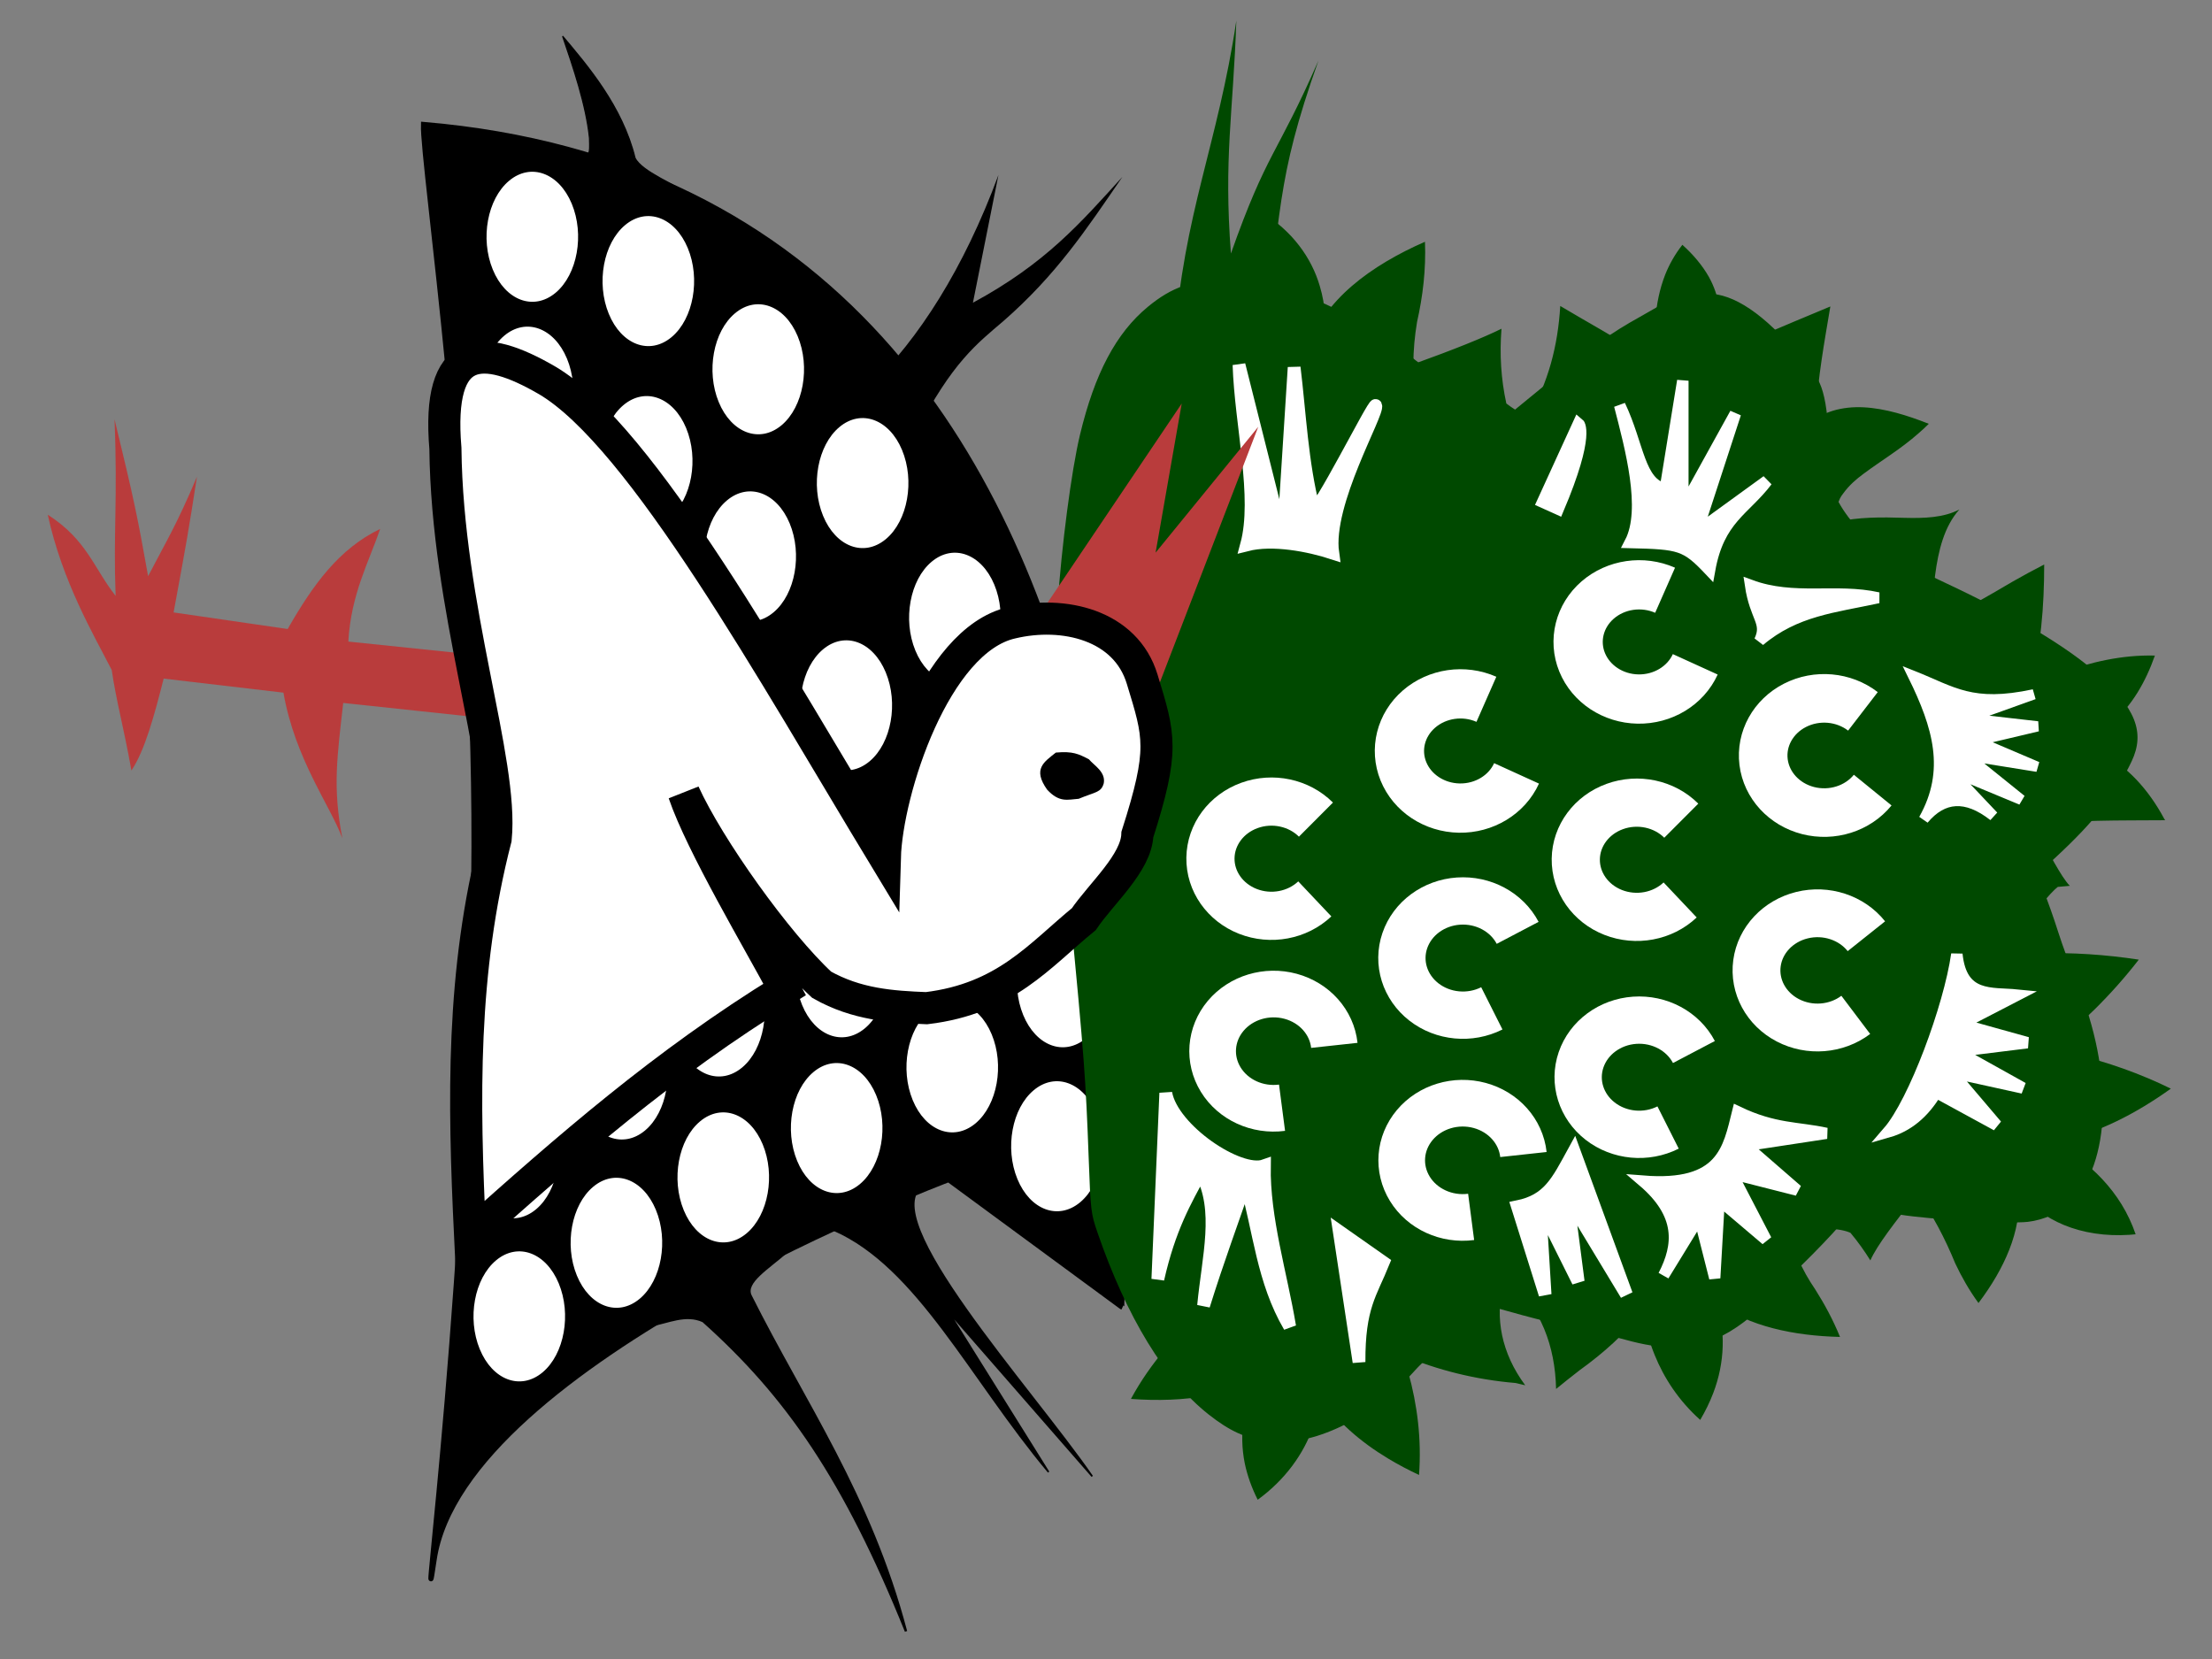 <?xml version="1.0" standalone="no"?>
<!DOCTYPE svg PUBLIC "-//W3C//DTD SVG 1.0//EN" "http://www.w3.org/TR/2001/REC-SVG-20010904/DTD/svg10.dtd">
<svg xmlns="http://www.w3.org/2000/svg" xmlns:xlink="http://www.w3.org/1999/xlink" id="body_5" width="400" height="300">

<rect width="100%" height="100%" fill="#808080" stroke="none"/>

<defs>
    <clipPath  id="1">

    <path id=""  clip-rule="evenodd" transform="matrix(1 0 0 1 0 0)"  d="M0 0L300 0L300 0L300 225L300 225L1.3777277E-14 225L1.3777277E-14 225L0 0z" />    </clipPath>
</defs>

<g transform="matrix(1.333 0 0 1.333 0 0)">
	<g clip-path="url(#1)" >
    <path id=""  transform="matrix(1 0 0 -1 0 225)"  d="M69.152 135.696L69.152 135.696L69.152 135.696L47.255 137.965L47.255 137.965L47.255 137.965C 47.607 144.409 50.109 148.928 51.572 153.247L51.572 153.247L51.572 153.247C 45.982 150.551 42.475 145.693 39.022 139.669L39.022 139.669L23.551 141.919C 25.299 151.412 25.579 152.939 26.716 160.323L26.716 160.323L26.716 160.323C 23.937 153.724 22.45 151.389 20.092 146.839L20.092 146.839L20.092 146.839C 18.669 154.823 18.19 157.203 15.535 168.127L15.535 168.127L15.535 168.127C 15.986 156.865 15.352 152.958 15.686 144.163L15.686 144.163L15.686 144.163C 12.697 147.962 11.802 151.759 6.478 155.178L6.478 155.178L6.478 155.178C 8.45 146.081 12.745 138.818 15.156 134.111L15.156 134.111L15.156 134.111C 15.791 129.765 16.708 126.719 17.829 120.474L17.829 120.474L17.829 120.474C 19.653 123.181 20.937 127.961 22.203 132.942L22.203 132.942L38.451 131.036C 40.026 122.037 44.768 115.778 46.448 111.275L46.448 111.275L46.448 111.275C 45.09 118.205 45.756 122.417 46.561 129.64L46.561 129.64L68.824 127.267z" stroke="none" fill="#B93C3C" fill-rule="evenodd" />
    <path id=""  transform="matrix(1 0 0 -1 0 225)"  d="M124.257 166.289C 129.146 175.857 132.591 178.424 136.131 181.453L136.131 181.453L136.131 181.453C 143.275 187.707 147.279 193.732 152.261 201.005L152.261 201.005L152.261 201.005C 146.563 194.758 141.913 189.307 131.985 183.933L131.985 183.933L135.446 201.258C 130.772 188.61 124.648 179.017 117.942 172.552z" stroke="none" fill="#000000" fill-rule="evenodd" />
    <path id=""  transform="matrix(1 0 0 -1 0 225)"  d="M101.806 49.245C 109.096 34.677 118.014 22.206 122.906 3.698L122.906 3.698L122.906 3.698C 114.561 24.375 106.726 35.644 95.391 45.779L95.391 45.779L95.391 45.779C 93.002 46.871 90.613 45.605 88.223 45.2L88.223 45.2L106.916 55.363C 104.229 52.962 100.958 51.106 101.806 49.244z" stroke="#000000" stroke-width="0.321" fill="#000000" fill-rule="evenodd" />
    <path id=""  transform="matrix(1 0 0 -1 0 225)"  d="M125.23 64.186C 118.54 59.952 139.811 36.81 148.168 24.724L148.168 24.724L128.609 47.139L128.609 47.139L142.247 25.304L142.247 25.304L142.247 25.304C 131.554 38.099 124.47 53.154 113.109 58.137z" stroke="#000000" stroke-width="0.225" fill="#000000" fill-rule="evenodd" />
    <path id=""  transform="matrix(1 0 0 -1 0 225)"  d="M262.024 140.174C 262.078 142.464 262.216 144.738 262.51 146.961L262.51 146.961L262.51 146.961C 262.944 150.284 263.736 153.574 265.806 155.884L265.806 155.884L265.806 155.884C 265.806 155.884 265.785 155.875 265.785 155.875L265.785 155.875L265.785 155.875C 265.785 155.875 265.785 155.875 265.785 155.875L265.785 155.875L265.785 155.875C 263.67 154.768 261.038 154.681 258.386 154.751L258.386 154.751L258.386 154.751C 258.386 154.751 258.386 154.751 258.386 154.751L258.386 154.751L258.386 154.751C 255.22 154.856 252.055 154.869 249.174 154.186L249.174 154.186L249.174 154.186C 249.702 153.448 250.218 152.472 250.825 151.32L250.825 151.32L250.825 151.32C 251.404 150.14 252.251 148.692 253.51 147.081L253.51 147.081L253.51 147.081C 255.253 145.03 257.071 143.494 258.747 142.347L258.747 142.347L258.747 142.347C 259.841 141.572 260.936 140.851 262.024 140.174zM275.397 131.975C 276.878 137.114 277.307 142.75 277.311 148.421L277.311 148.421L277.311 148.421C 275.867 147.682 274.455 146.912 273.068 146.123L273.068 146.123L273.068 146.123C 269.509 144.025 265.919 141.947 262.024 140.174L262.024 140.174L262.024 140.174C 263.857 139.032 265.668 138.014 267.414 137.068L267.414 137.068L267.414 137.068C 270.355 135.431 273.09 133.793 275.397 131.975zM281.098 124.11C 283.04 124.617 284.905 125.587 286.521 126.96L286.521 126.96L286.521 126.96C 289.171 129.217 291.056 132.446 292.327 136.066L292.327 136.066L292.327 136.066C 287.78 136.182 283.544 135.146 279.725 133.768L279.725 133.768L279.725 133.768C 278.238 133.23 276.799 132.628 275.397 131.975L275.397 131.975L275.397 131.975C 275.874 131.599 276.333 131.215 276.772 130.822L276.772 130.822L276.772 130.822C 278.842 128.81 280.564 127.025 280.869 125.415L280.869 125.415L280.869 125.415C 281.001 124.993 281.079 124.547 281.098 124.11zM275.852 113.028C 281.511 113.805 287.385 113.679 293.722 113.731L293.722 113.731L293.722 113.731C 293.681 113.793 293.64 113.854 293.598 113.916L293.598 113.916L293.598 113.916C 293.598 113.916 293.598 113.916 293.598 113.916L293.598 113.916L293.598 113.916C 291.507 117.839 288.492 121.209 284.832 122.937L284.832 122.937L284.832 122.937C 284.832 122.937 284.832 122.937 284.832 122.937L284.832 122.937L284.832 122.937C 283.63 123.5 282.371 123.891 281.098 124.11L281.098 124.11L281.098 124.11C 281.109 123.847 281.098 123.587 281.065 123.336L281.065 123.336L281.065 123.336C 281.009 122.536 280.612 121.571 280.063 120.517L280.063 120.517L280.063 120.517C 279.123 117.941 277.65 115.472 275.852 113.028zM272.82 96.441C 275.863 101.249 278.169 103.928 279.158 104.686L279.158 104.686L279.158 104.686C 279.697 104.745 280.239 104.792 280.783 104.829L280.783 104.829L280.783 104.829C 279.541 106.141 278.082 109.142 275.852 113.028L275.852 113.028L275.852 113.028C 274.035 110.558 271.887 108.113 269.624 105.609L269.624 105.609L269.624 105.609C 270.815 102.765 271.861 99.679 272.82 96.441zM278.001 82.721C 280.149 84.35 282.211 86.151 284.174 88.089L284.174 88.089L284.174 88.089C 286.283 90.172 288.282 92.414 290.143 94.817L290.143 94.817L290.143 94.817C 285.593 95.511 281.078 95.804 276.676 95.671L276.676 95.671L276.676 95.671C 275.36 95.812 274.072 96.07 272.82 96.441L272.82 96.441L272.82 96.441C 273.048 95.669 273.272 94.888 273.492 94.099L273.492 94.099L273.492 94.099C 274.933 91.545 276.113 88.831 277.045 86.023L277.045 86.023L277.045 86.023C 277.405 84.924 277.726 83.823 278.001 82.721zM278.706 70.057C 278.908 70.092 279.11 70.13 279.312 70.171L279.312 70.171L279.312 70.171C 284.596 71.268 289.752 73.921 294.491 77.316L294.491 77.316L294.491 77.316C 293.459 77.827 292.417 78.301 291.37 78.74L291.37 78.74L291.37 78.74C 286.978 80.594 282.491 81.882 278.001 82.721L278.001 82.721L278.001 82.721C 278.43 80.998 278.747 79.275 278.928 77.562L278.928 77.562L278.928 77.562C 279.184 74.955 279.208 72.48 278.754 70.265L278.754 70.265L278.754 70.265C 278.738 70.195 278.722 70.126 278.706 70.057zM273.798 63.415C 275.336 61.507 277.43 59.873 279.998 58.815L279.998 58.815L279.998 58.815C 282.592 57.746 285.663 57.275 288.882 57.488L288.882 57.488L288.882 57.488C 288.882 57.488 288.882 57.488 288.882 57.488L288.882 57.488L288.882 57.488C 289.16 57.507 289.438 57.53 289.717 57.558L289.717 57.558L289.717 57.558C 287.713 63.45 283.367 67.39 278.706 70.057L278.706 70.057L278.706 70.057C 278.277 68.223 277.727 66.623 276.847 65.602L276.847 65.602L276.847 65.602C 276.449 65.091 275.993 64.639 275.509 64.299L275.509 64.299L275.509 64.299C 275.038 63.951 274.448 63.655 273.798 63.415zM260.124 63.065C 262.198 60.175 263.848 57.013 265.244 53.611L265.244 53.611L265.244 53.611C 266.102 51.787 267.131 49.972 268.396 48.234L268.396 48.234L268.396 48.234C 271.896 52.862 274.231 58.011 273.845 62.953L273.845 62.953L273.845 62.953C 273.832 63.108 273.816 63.262 273.798 63.415L273.798 63.415L273.798 63.415C 273.759 63.4 273.72 63.386 273.68 63.372L273.68 63.372L273.68 63.372C 271.913 62.635 269.35 62.687 266.469 62.92L266.469 62.92L266.469 62.92C 264.375 62.853 262.26 62.911 260.124 63.065zM242.659 58.475C 246.809 58.502 249.653 58.397 251.032 57.757L251.032 57.757L251.032 57.757C 252.024 56.567 252.919 55.319 253.728 54.018L253.728 54.018L253.728 54.018C 254.639 56.069 256.953 59.058 260.124 63.065L260.124 63.065L260.124 63.065C 256.163 63.349 252.133 63.961 248.038 64.711L248.038 64.711L248.038 64.711C 246.229 62.535 244.461 60.443 242.659 58.475zM232.888 48.267C 232.888 48.267 232.9 48.257 232.9 48.257L232.9 48.257L232.9 48.257C 237.256 45.081 243.304 43.786 249.611 43.635L249.611 43.635L249.611 43.635C 248.679 45.932 247.521 48.079 246.244 50.092L246.244 50.092L246.244 50.092C 244.42 52.764 243.183 55.513 242.659 58.475L242.659 58.475L242.659 58.475C 241.341 57.036 240.006 55.663 238.624 54.374L238.624 54.374L238.624 54.374C 236.822 51.729 234.996 49.45 232.892 48.269L232.892 48.269L232.892 48.269C 232.892 48.269 232.888 48.267 232.888 48.267zM222.816 47.14C 223.144 45.139 223.672 43.143 224.472 41.177L224.472 41.177L224.472 41.177C 225.738 38.052 227.728 34.995 230.649 32.378L230.649 32.378L230.649 32.378C 231.348 33.566 231.939 34.777 232.408 36L232.408 36L232.408 36C 234.022 40.216 234.066 44.514 232.888 48.267L232.888 48.267L232.888 48.267C 231.859 47.633 230.729 47.157 229.603 46.912L229.603 46.912L229.603 46.912C 228.314 46.595 226.788 46.573 225.183 46.732L225.183 46.732L225.183 46.732C 224.413 46.807 223.623 46.947 222.816 47.14zM204.799 51.454C 209.045 47.415 210.956 42.46 211.096 36.575L211.096 36.575L211.096 36.575C 211.985 37.313 213.049 38.156 214.277 39.109L214.277 39.109L214.277 39.109C 217.583 41.486 220.565 44.164 222.816 47.14L222.816 47.14L222.816 47.14C 221.441 47.467 220.014 47.946 218.549 48.511L218.549 48.511L218.549 48.511C 213.94 49.143 209.373 50.19 204.799 51.454zM190.339 41.112C 194.978 39.153 200.125 37.844 205.618 37.383L205.618 37.383L205.618 37.383C 206.089 37.28 206.519 37.177 206.91 37.075L206.91 37.075L206.91 37.075C 203.682 41.422 202.766 46.246 203.939 50.747L203.939 50.747L203.939 50.747C 204.195 50.968 204.482 51.203 204.799 51.454L204.799 51.454L204.799 51.454C 204.404 51.563 204.009 51.674 203.614 51.787L203.614 51.787L203.614 51.787C 201.011 49.681 197.974 47.56 194.721 45.406L194.721 45.406L194.721 45.406C 193.424 43.859 191.949 42.421 190.339 41.112zM179.165 35.504C 181.268 32.233 184.549 29.392 188.362 27.106L188.362 27.106L188.362 27.106C 189.677 26.315 191.061 25.584 192.503 24.913L192.503 24.913L192.503 24.913C 192.862 29.788 192.261 34.464 191.044 38.834L191.044 38.834L191.044 38.834C 190.829 39.603 190.594 40.363 190.339 41.112L190.339 41.112L190.339 41.112C 190.088 40.909 189.834 40.708 189.577 40.51L189.577 40.51L189.577 40.51C 187.635 39.035 185.601 37.777 183.498 36.871L183.498 36.871L183.498 36.871C 182.008 36.247 180.548 35.756 179.165 35.504zM170.406 37.814C 168.788 34.462 168.028 30.59 168.866 26.464L168.866 26.464L168.866 26.464C 169.21 24.824 169.8 23.172 170.616 21.549L170.616 21.549L170.616 21.549C 174.359 24.264 176.845 27.775 178.128 31.394L178.128 31.394L178.128 31.394C 178.619 32.75 178.957 34.125 179.165 35.504L179.165 35.504L179.165 35.504C 178.692 35.417 178.228 35.359 177.775 35.333L177.775 35.333L177.775 35.333C 176.141 35.227 174.522 35.408 173.274 35.958L173.274 35.958L173.274 35.958C 172.301 36.299 171.337 36.963 170.406 37.814zM164.338 48.35C 164.121 48.161 163.906 47.97 163.692 47.778L163.692 47.778L163.692 47.778C 159.793 44.227 156.095 40.185 153.42 35.226L153.42 35.226L153.42 35.226C 157.041 34.958 160.587 35.066 163.928 35.689L163.928 35.689L163.928 35.689C 166.244 36.126 168.447 36.835 170.406 37.814L170.406 37.814L170.406 37.814C 169.909 38.27 169.421 38.779 168.946 39.32L168.946 39.32L168.946 39.32C 167.01 41.558 165.659 44.617 164.456 48.003L164.456 48.003L164.456 48.003C 164.416 48.118 164.377 48.234 164.338 48.35zM161.55 62.195C 156.676 59.377 151.9 56.205 147.409 52.44L147.409 52.44L147.409 52.44C 153.034 50.467 158.702 49.021 164.338 48.35L164.338 48.35L164.338 48.35C 162.88 52.667 162.078 57.339 161.55 62.195zM161.015 77.935C 155.977 74.936 150.921 71.939 145.843 68.965L145.843 68.965L145.843 68.965C 150.116 67.105 154.376 65.234 158.619 63.342L158.619 63.342L158.619 63.342C 159.595 62.947 160.572 62.564 161.55 62.195L161.55 62.195L161.55 62.195C 161.504 62.619 161.46 63.045 161.418 63.472L161.418 63.472L161.418 63.472C 161.357 68.306 161.215 73.127 161.015 77.935zM160.181 93.721C 158.081 92.457 155.981 91.192 153.879 89.933L153.879 89.933L153.879 89.933C 150.989 88.205 148.095 86.471 145.196 84.736L145.196 84.736L145.196 84.736C 150.483 82.466 155.758 80.205 161.015 77.935L161.015 77.935L161.015 77.935C 160.844 82.056 160.629 86.167 160.388 90.269L160.388 90.269L160.388 90.269C 160.32 91.422 160.251 92.573 160.181 93.721zM159.306 109.379C 154.265 106.509 149.258 103.532 144.265 100.528L144.265 100.528L144.265 100.528C 149.565 98.234 154.874 95.989 160.181 93.721L160.181 93.721L160.181 93.721C 159.86 98.991 159.528 104.209 159.306 109.379zM159.076 124.761C 153.869 122.205 148.709 119.47 143.596 116.594L143.596 116.594L143.596 116.594C 146.688 115.089 149.793 113.635 152.909 112.224L152.909 112.224L152.909 112.224C 155.037 111.26 157.17 110.313 159.306 109.379L159.306 109.379L159.306 109.379C 159.262 110.392 159.223 111.403 159.189 112.412L159.189 112.412L159.189 112.412C 159.049 116.542 159.002 120.66 159.076 124.761zM159.953 139.975C 155.874 138.34 151.813 136.594 147.774 134.723L147.774 134.723L147.774 134.723C 146.476 134.122 145.182 133.51 143.89 132.886L143.89 132.886L143.89 132.886C 148.895 130.003 153.962 127.305 159.076 124.761L159.076 124.761L159.076 124.761C 159.133 127.864 159.259 130.957 159.466 134.037L159.466 134.037L159.466 134.037C 159.596 136.016 159.76 137.995 159.953 139.975zM161.969 155.145C 156.447 153.323 150.939 151.345 145.454 149.181L145.454 149.181L145.454 149.181C 150.223 145.948 155.055 142.87 159.953 139.975L159.953 139.975L159.953 139.975C 160.445 145.031 161.133 150.089 161.969 155.145zM165.442 169.417C 159.736 168.688 153.944 167.214 148.208 165.352L148.208 165.352L148.208 165.352C 149.738 164.073 151.295 162.843 152.868 161.654L152.868 161.654L152.868 161.654C 155.876 159.428 158.91 157.256 161.969 155.145L161.969 155.145L161.969 155.145C 162.232 156.738 162.51 158.331 162.802 159.923L162.802 159.923L162.802 159.923C 163.526 163.229 164.357 166.421 165.442 169.417zM171.764 180.239C 171.204 180.494 170.623 180.726 170.027 180.935L170.027 180.935L170.027 180.935C 165.324 182.513 159.88 182.677 154.379 182.095L154.379 182.095L154.379 182.095C 155.727 179.937 157.252 177.943 158.858 176.071L158.858 176.071L158.858 176.071C 160.918 173.668 163.126 171.465 165.442 169.417L165.442 169.417L165.442 169.417C 165.872 170.603 166.342 171.758 166.862 172.877L166.862 172.877L166.862 172.877C 168.188 175.654 169.565 178.115 171.323 179.827L171.323 179.827L171.323 179.827C 171.47 179.968 171.617 180.105 171.764 180.239zM179.763 182.263C 179.66 183.581 179.429 184.902 179.035 186.21L179.035 186.21L179.035 186.21C 177.94 189.974 175.334 193.695 171.036 196.282L171.036 196.282L171.036 196.282C 170.762 195.693 170.52 195.101 170.311 194.508L170.311 194.508L170.311 194.508C 168.544 189.269 169.579 184.3 171.764 180.239L171.764 180.239L171.764 180.239C 172.851 181.223 173.935 181.989 174.949 182.255L174.949 182.255L174.949 182.255C 175.9 182.612 177.166 182.665 178.452 182.512L178.452 182.512L178.452 182.512C 178.876 182.465 179.313 182.38 179.763 182.263zM191.73 175.599C 191.742 177.499 191.912 179.41 192.234 181.327L192.234 181.327L192.234 181.327C 193.015 184.793 193.458 188.421 193.308 192.201L193.308 192.201L193.308 192.201C 191.471 191.4 189.71 190.51 188.055 189.522L188.055 189.522L188.055 189.522C 184.705 187.528 181.754 185.097 179.763 182.263L179.763 182.263L179.763 182.263C 180.853 181.979 182.016 181.508 183.231 180.937L183.231 180.937L183.231 180.937C 185.085 180.04 186.899 178.817 188.697 177.411L188.697 177.411L188.697 177.411C 189.724 176.826 190.735 176.221 191.73 175.599zM207.29 168.374C 206.076 169.064 205.086 169.687 204.347 170.265L204.347 170.265L204.347 170.265C 203.622 173.571 203.415 176.961 203.689 180.406L203.689 180.406L203.689 180.406C 201.237 179.189 197.194 177.567 191.73 175.599L191.73 175.599L191.73 175.599C 196.061 172.887 200.077 169.831 203.707 166.546L203.707 166.546L203.707 166.546C 204.911 167.163 206.104 167.774 207.29 168.374zM224.644 175.79C 224.644 175.79 224.643 175.79 224.643 175.79L224.643 175.79L224.643 175.79C 219.255 179.166 214.776 181.622 211.66 183.493L211.66 183.493L211.66 183.493C 211.341 178.091 210.043 173.099 207.29 168.374L207.29 168.374L207.29 168.374C 213.146 171.337 218.811 174.022 224.644 175.789L224.644 175.789L224.644 175.789C 224.644 175.789 224.644 175.79 224.644 175.79zM232.833 176.185C 233.056 177.268 233.236 178.357 233.327 179.462L233.327 179.462L233.327 179.462C 233.57 182.028 233.295 184.79 231.822 187.438L231.822 187.438L231.822 187.438C 231.822 187.438 231.822 187.438 231.822 187.438L231.822 187.438L231.822 187.438C 230.945 188.988 229.708 190.461 228.227 191.789L228.227 191.789L228.227 191.789C 227.211 190.495 226.45 189.127 225.897 187.744L225.897 187.744L225.897 187.744C 224.324 183.698 224.36 179.672 224.644 175.79L224.644 175.79L224.644 175.79C 226.128 176.472 227.39 177.017 228.451 177.205L228.451 177.205L228.451 177.205C 229.179 177.332 229.783 177.402 230.162 177.311L230.162 177.311L230.162 177.311C 230.535 177.294 231.094 177.064 231.801 176.748L231.801 176.748L231.801 176.748C 232.125 176.597 232.468 176.407 232.833 176.185zM245.38 167.411C 245.755 167.837 246.081 168.293 246.346 168.779L246.346 168.779L246.346 168.779C 246.6 173.806 247.492 178.58 248.3 183.425L248.3 183.425L248.3 183.425C 244.966 182.014 241.569 180.652 238.28 179.169L238.28 179.169L238.28 179.169C 236.34 178.286 234.464 177.332 232.833 176.185L232.833 176.185L232.833 176.185C 233.431 175.82 234.089 175.37 234.823 174.867L234.823 174.867L234.823 174.867C 238.011 172.619 241.384 169.962 245.345 167.407L245.345 167.407L245.345 167.407C 245.352 167.424 245.364 167.424 245.38 167.411zM249.289 154.024C 248.966 156.013 249.368 157.239 250.052 158.065L250.052 158.065L250.052 158.065C 250.867 159.191 251.827 160.007 252.815 160.737L252.815 160.737L252.815 160.737C 252.815 160.737 252.815 160.737 252.815 160.737L252.815 160.737L252.815 160.737C 255.282 162.571 257.871 164.097 260.254 166.209L260.254 166.209L260.254 166.209C 260.254 166.209 260.254 166.209 260.254 166.209L260.254 166.209L260.254 166.209C 260.732 166.62 261.201 167.051 261.656 167.506L261.656 167.506L261.656 167.506C 258.763 168.65 255.72 169.602 252.785 169.747L252.785 169.747L252.785 169.747C 249.904 169.888 247.139 169.145 245.38 167.411L245.38 167.411L245.38 167.411C 245.447 167.36 245.593 167.094 245.811 166.757L245.811 166.757L245.811 166.757C 246.129 166.215 246.321 165.285 246.577 164.074L246.577 164.074L246.577 164.074C 246.774 163.011 246.904 161.643 247.152 159.993L247.152 159.993L247.152 159.993C 247.238 159.34 247.393 158.498 247.664 157.48L247.664 157.48L247.664 157.48C 247.773 156.751 248.286 155.578 249.289 154.024z" stroke="none" fill="#004900" fill-rule="evenodd" />
    <path id=""  transform="matrix(1 0 0 -1 0 225)"  d="M57.452 208.116C 169.556 198.612 151.223 47.936 152.214 47.676L152.214 47.676L128.685 64.978C 128.685 64.978 62.868 40.221 58.893 13.433L58.893 13.433L58.893 13.433C 56.588 -2.101 64.156 54.463 64.304 110.146L64.304 110.146L64.304 110.146C 64.427 156.088 57.262 202.772 57.452 208.116z" stroke="#000000" stroke-width="0.698" fill="#000000" fill-rule="evenodd" />
    <path id=""  transform="matrix(1 0 0 -1 0 225)"  d="M105.978 167.275C 103.016 164.838 99.224 166.262 97.499 170.46L97.499 170.46L97.499 170.46C 95.773 174.657 96.765 180.046 99.717 182.508L99.717 182.508L99.717 182.508C 102.668 184.97 106.466 183.578 108.209 179.395L108.209 179.395L108.209 179.395C 109.952 175.212 108.983 169.816 106.042 167.329" stroke="none" fill="#FFFFFF" fill-rule="nonzero" />
    <path id=""  transform="matrix(1 0 0 -1 0 225)"  d="M120.138 151.837C 117.176 149.4 113.383 150.824 111.658 155.022L111.658 155.022L111.658 155.022C 109.933 159.219 110.925 164.607 113.876 167.069L113.876 167.069L113.876 167.069C 116.827 169.532 120.626 168.14 122.369 163.957L122.369 163.957L122.369 163.957C 124.112 159.774 123.143 154.377 120.202 151.89" stroke="none" fill="#FFFFFF" fill-rule="nonzero" />
    <path id=""  transform="matrix(1 0 0 -1 0 225)"  d="M104.889 141.891C 101.927 139.454 98.135 140.878 96.409 145.076L96.409 145.076L96.409 145.076C 94.684 149.273 95.676 154.661 98.627 157.123L98.627 157.123L98.627 157.123C 101.579 159.586 105.377 158.193 107.12 154.011L107.12 154.011L107.12 154.011C 108.863 149.828 107.894 144.431 104.953 141.944" stroke="none" fill="#FFFFFF" fill-rule="nonzero" />
    <path id=""  transform="matrix(1 0 0 -1 0 225)"  d="M90.845 154.821C 87.884 152.384 84.091 153.808 82.366 158.005L82.366 158.005L82.366 158.005C 80.641 162.203 81.632 167.591 84.584 170.053L84.584 170.053L84.584 170.053C 87.535 172.516 91.334 171.123 93.077 166.941L93.077 166.941L93.077 166.941C 94.82 162.758 93.85 157.361 90.909 154.874" stroke="none" fill="#FFFFFF" fill-rule="nonzero" />
    <path id=""  transform="matrix(1 0 0 -1 0 225)"  d="M91.067 179.237C 88.106 176.8 84.313 178.225 82.588 182.422L82.588 182.422L82.588 182.422C 80.862 186.62 81.854 192.008 84.806 194.47L84.806 194.47L84.806 194.47C 87.757 196.932 91.555 195.54 93.298 191.357L93.298 191.357L93.298 191.357C 95.041 187.174 94.072 181.778 91.131 179.291" stroke="none" fill="#FFFFFF" fill-rule="nonzero" />
    <path id=""  transform="matrix(1 0 0 -1 0 225)"  d="M74.679 164.237C 71.718 161.8 67.925 163.224 66.2 167.422L66.2 167.422L66.2 167.422C 64.475 171.619 65.466 177.008 68.418 179.47L68.418 179.47L68.418 179.47C 71.369 181.932 75.168 180.54 76.911 176.357L76.911 176.357L76.911 176.357C 78.654 172.174 77.684 166.778 74.743 164.291" stroke="none" fill="#FFFFFF" fill-rule="nonzero" />
    <path id=""  transform="matrix(1 0 0 -1 0 225)"  d="M75.329 185.249C 72.367 182.812 68.574 184.236 66.849 188.434L66.849 188.434L66.849 188.434C 65.124 192.631 66.116 198.019 69.067 200.482L69.067 200.482L69.067 200.482C 72.018 202.944 75.817 201.552 77.56 197.369L77.56 197.369L77.56 197.369C 79.303 193.186 78.334 187.789 75.393 185.302" stroke="none" fill="#FFFFFF" fill-rule="nonzero" />
    <path id=""  transform="matrix(1 0 0 -1 0 225)"  d="M100.641 80.156C 97.679 77.719 93.887 79.143 92.161 83.34L92.161 83.34L92.161 83.34C 90.436 87.538 91.428 92.926 94.379 95.388L94.379 95.388L94.379 95.388C 97.331 97.85 101.129 96.458 102.872 92.276L102.872 92.276L102.872 92.276C 104.615 88.093 103.646 82.696 100.705 80.209" stroke="none" fill="#FFFFFF" fill-rule="nonzero" />
    <path id=""  transform="matrix(1 0 0 -1 0 225)"  d="M87.463 71.607C 84.501 69.17 80.709 70.595 78.983 74.792L78.983 74.792L78.983 74.792C 77.258 78.99 78.25 84.378 81.201 86.84L81.201 86.84L81.201 86.84C 84.153 89.302 87.951 87.91 89.694 83.727L89.694 83.727L89.694 83.727C 91.437 79.544 90.468 74.148 87.527 71.661" stroke="none" fill="#FFFFFF" fill-rule="nonzero" />
    <path id=""  transform="matrix(1 0 0 -1 0 225)"  d="M72.681 60.919C 69.719 58.482 65.927 59.907 64.201 64.104L64.201 64.104L64.201 64.104C 62.476 68.302 63.468 73.69 66.419 76.152L66.419 76.152L66.419 76.152C 69.371 78.614 73.169 77.222 74.912 73.039L74.912 73.039L74.912 73.039C 76.655 68.857 75.686 63.46 72.745 60.973" stroke="none" fill="#FFFFFF" fill-rule="nonzero" />
    <path id=""  transform="matrix(1 0 0 -1 0 225)"  d="M101.232 57.647C 98.271 55.21 94.478 56.634 92.753 60.832L92.753 60.832L92.753 60.832C 91.028 65.029 92.019 70.418 94.971 72.88L94.971 72.88L94.971 72.88C 97.922 75.342 101.721 73.95 103.464 69.767L103.464 69.767L103.464 69.767C 105.207 65.584 104.237 60.188 101.296 57.7" stroke="none" fill="#FFFFFF" fill-rule="nonzero" />
    <path id=""  transform="matrix(1 0 0 -1 0 225)"  d="M86.736 48.777C 83.774 46.339 79.982 47.764 78.257 51.961L78.257 51.961L78.257 51.961C 76.531 56.159 77.523 61.547 80.475 64.009L80.475 64.009L80.475 64.009C 83.426 66.471 87.224 65.079 88.967 60.896L88.967 60.896L88.967 60.896C 90.71 56.714 89.741 51.317 86.8 48.83" stroke="none" fill="#FFFFFF" fill-rule="nonzero" />
    <path id=""  transform="matrix(1 0 0 -1 0 225)"  d="M73.561 38.794C 70.599 36.357 66.807 37.781 65.081 41.979L65.081 41.979L65.081 41.979C 63.356 46.176 64.348 51.564 67.299 54.027L67.299 54.027L67.299 54.027C 70.25 56.489 74.049 55.097 75.792 50.914L75.792 50.914L75.792 50.914C 77.535 46.731 76.566 41.335 73.625 38.847" stroke="none" fill="#FFFFFF" fill-rule="nonzero" />
    <path id=""  transform="matrix(1 0 0 -1 0 225)"  d="M116.616 64.339C 113.655 61.902 109.862 63.327 108.137 67.524L108.137 67.524L108.137 67.524C 106.411 71.722 107.403 77.11 110.355 79.572L110.355 79.572L110.355 79.572C 113.306 82.034 117.104 80.642 118.847 76.459L118.847 76.459L118.847 76.459C 120.59 72.277 119.621 66.88 116.68 64.393" stroke="none" fill="#FFFFFF" fill-rule="nonzero" />
    <path id=""  transform="matrix(1 0 0 -1 0 225)"  d="M117.293 85.472C 114.332 83.035 110.539 84.459 108.814 88.657L108.814 88.657L108.814 88.657C 107.088 92.854 108.08 98.242 111.032 100.705L111.032 100.705L111.032 100.705C 113.983 103.167 117.781 101.775 119.524 97.592L119.524 97.592L119.524 97.592C 121.268 93.409 120.298 88.013 117.357 85.525" stroke="none" fill="#FFFFFF" fill-rule="nonzero" />
    <path id=""  transform="matrix(1 0 0 -1 0 225)"  d="M132.296 72.574C 129.334 70.137 125.542 71.561 123.816 75.759L123.816 75.759L123.816 75.759C 122.091 79.957 123.083 85.345 126.034 87.807L126.034 87.807L126.034 87.807C 128.986 90.269 132.784 88.877 134.527 84.694L134.527 84.694L134.527 84.694C 136.27 80.511 135.301 75.115 132.36 72.628" stroke="none" fill="#FFFFFF" fill-rule="nonzero" />
    <path id=""  transform="matrix(1 0 0 -1 0 225)"  d="M147.286 84.119C 144.325 81.682 140.532 83.107 138.807 87.304L138.807 87.304L138.807 87.304C 137.082 91.502 138.074 96.89 141.025 99.352L141.025 99.352L141.025 99.352C 143.976 101.814 147.775 100.422 149.518 96.239L149.518 96.239L149.518 96.239C 151.261 92.057 150.291 86.66 147.351 84.173" stroke="none" fill="#FFFFFF" fill-rule="nonzero" />
    <path id=""  transform="matrix(1 0 0 -1 0 225)"  d="M146.496 61.873C 143.535 59.436 139.742 60.861 138.017 65.058L138.017 65.058L138.017 65.058C 136.291 69.256 137.283 74.644 140.235 77.106L140.235 77.106L140.235 77.106C 143.186 79.568 146.984 78.176 148.727 73.993L148.727 73.993L148.727 73.993C 150.471 69.811 149.501 64.414 146.56 61.927" stroke="none" fill="#FFFFFF" fill-rule="nonzero" />
    <path id=""  transform="matrix(1 0 0 -1 0 225)"  d="M143.46 142.752C 144.003 150.908 145.344 161.154 146.503 165.997L146.503 165.997L146.503 165.997C 148.497 174.332 151.413 179.832 155.721 183.384L155.721 183.384L155.721 183.384C 158.982 186.073 161.76 187.027 166.355 187.035L166.355 187.035L166.355 187.035C 174.165 187.049 183.779 182.879 192.681 175.615L192.681 175.615L192.681 175.615C 193.665 174.812 195.379 173.77 196.49 173.298L196.49 173.298L196.49 173.298C 197.601 172.827 200.011 171.701 201.845 170.795L201.845 170.795L205.179 169.149L205.179 169.149L210.49 173.497L210.49 173.497L210.49 173.497C 216.136 178.119 218.577 179.854 222.475 182.018L222.475 182.018L222.475 182.018C 223.81 182.758 225.585 183.796 226.419 184.322L226.419 184.322L226.419 184.322C 228.271 185.492 229.969 185.175 231.68 185.168L231.68 185.168L231.68 185.168C 235.161 185.152 239.256 182.508 244.243 176.558L244.243 176.558L244.243 176.558C 246.481 173.887 247.705 173.435 248.093 165.539L248.093 165.539L248.093 165.539C 248.258 162.167 248.55 158.954 248.741 158.399L248.741 158.399L248.741 158.399C 249.608 155.876 252.284 152.571 255.092 150.552L255.092 150.552L255.092 150.552C 256.754 149.358 258.097 148.655 264.186 145.793L264.186 145.793L264.186 145.793C 273.317 141.502 280.438 137.242 284.44 133.678L284.44 133.678L284.44 133.678C 289.714 128.98 291.033 125.649 289.174 121.722L289.174 121.722L289.174 121.722C 287.107 117.354 284.125 113.576 278.954 108.774L278.954 108.774L276.335 106.342L276.335 106.342L277.252 104.105L277.252 104.105L277.252 104.105C 277.755 102.875 278.634 100.392 279.203 98.588L279.203 98.588L279.203 98.588C 279.772 96.783 280.922 93.66 281.757 91.647L281.757 91.647L281.757 91.647C 286.778 79.547 286.401 67.028 280.856 61.787L280.856 61.787L280.856 61.787C 279.499 60.505 277.201 59.49 275.107 59.249L275.107 59.249L275.107 59.249C 272.508 58.949 261.867 59.552 257.664 60.238L257.664 60.238L257.664 60.238C 251.024 61.321 251.897 61.47 249.671 58.871L249.671 58.871L249.671 58.871C 248.612 57.635 246.292 55.205 244.514 53.473L244.514 53.473L244.514 53.473C 242.737 51.74 240.677 49.62 239.937 48.761L239.937 48.761L239.937 48.761C 238.078 46.605 235.178 44.415 232.962 43.494L232.962 43.494L232.962 43.494C 229.092 41.885 225.635 41.824 220.431 43.272L220.431 43.272L220.431 43.272C 218.719 43.748 215.749 44.451 213.83 44.833L213.83 44.833L213.83 44.833C 211.911 45.216 208.626 46.003 206.53 46.583L206.53 46.583L202.719 47.637L202.719 47.637L200.311 45.765L200.311 45.765L200.311 45.765C 198.987 44.736 196.928 43.218 195.734 42.394L195.734 42.394L195.734 42.394C 194.541 41.569 192.873 40.121 192.029 39.176L192.029 39.176L192.029 39.176C 186.126 32.572 177.913 28.622 171.876 29.482L171.876 29.482L171.876 29.482C 168.937 29.901 166.795 30.884 163.966 33.112L163.966 33.112L163.966 33.112C 158.056 37.766 152.821 46.339 148.871 57.83L148.871 57.83L148.871 57.83C 147.994 60.383 147.95 60.753 147.687 67.925L147.687 67.925L147.687 67.925C 147.292 78.658 147.086 81.408 145.138 101.868L145.138 101.868L145.138 101.868C 144.556 107.976 143.938 114.903 143.763 117.263L143.763 117.263L143.763 117.263C 143.315 123.31 143.141 137.954 143.46 142.752z" stroke="none" fill="#004900" fill-rule="nonzero" />
    <path id=""  transform="matrix(1 0 0 -1 0 225)"  d="M180.799 149.971C 179.831 156.744 187.065 168.999 186.623 169.988L186.623 169.988L186.623 169.988C 186.412 170.46 178.541 154.701 178.203 156.008L178.203 156.008L178.203 156.008C 176.618 162.144 176.325 168.869 175.561 175.156L175.561 175.156L174.065 151.694L174.065 151.694L168.08 175.506L168.08 175.506L168.08 175.506C 168.337 167.394 170.856 157.526 169.109 151.081L169.109 151.081L169.109 151.081C 172.663 151.99 177.592 151.014 180.799 149.971z" stroke="#FFFFFF" stroke-width="1.732" fill="#FFFFFF" fill-rule="evenodd" />
    <path id=""  transform="matrix(1 0 0 -1 0 225)"  d="M156.365 129.876L156.365 129.876L156.365 129.876L170.694 167.104L170.694 167.104L156.766 150.03L156.766 150.03L160.31 170.259L160.31 170.259L140.402 140.71z" stroke="none" fill="#B93C3C" fill-rule="evenodd" />
    <path id=""  transform="matrix(1 0 0 -1 0 225)"  d="M254.046 117.816C 251.999 115.303 248.528 114.206 245.273 115.042L245.273 115.042L245.273 115.042C 242.018 115.879 239.632 118.482 239.243 121.621L239.243 121.621L239.243 121.621C 238.854 124.76 240.54 127.805 243.503 129.318L243.503 129.318L243.503 129.318C 246.467 130.83 250.114 130.506 252.722 128.499" stroke="#FFFFFF" stroke-width="6.591" fill="#004900" fill-rule="nonzero" />
    <path id=""  transform="matrix(1 0 0 -1 0 225)"  d="M251.75 87.324C 249.121 85.342 245.47 85.053 242.523 86.594L242.523 86.594L242.523 86.594C 239.576 88.134 237.924 91.196 238.347 94.331L238.347 94.331L238.347 94.331C 238.77 97.466 241.185 100.046 244.449 100.851L244.449 100.851L244.449 100.851C 247.712 101.657 251.172 100.526 253.191 97.994" stroke="#FFFFFF" stroke-width="6.488" fill="#004900" fill-rule="nonzero" />
    <path id=""  transform="matrix(1 0 0 -1 0 225)"  d="M227.924 102.914C 225.549 100.669 221.955 99.999 218.843 101.22L218.843 101.22L218.843 101.22C 215.73 102.442 213.722 105.311 213.767 108.471L213.767 108.471L213.767 108.471C 213.813 111.631 215.903 114.448 219.05 115.59L219.05 115.59L219.05 115.59C 222.197 116.733 225.77 115.972 228.079 113.668" stroke="#FFFFFF" stroke-width="6.536" fill="#004900" fill-rule="nonzero" />
    <path id=""  transform="matrix(1 0 0 -1 0 225)"  d="M229.975 134.879C 228.652 131.972 225.575 130.109 222.2 130.17L222.2 130.17L222.2 130.17C 218.826 130.232 215.829 132.206 214.627 135.158L214.627 135.158L214.627 135.158C 213.425 138.111 214.259 141.451 216.734 143.6L216.734 143.6L216.734 143.6C 219.209 145.748 222.83 146.274 225.884 144.929" stroke="#FFFFFF" stroke-width="6.684" fill="#004900" fill-rule="nonzero" />
    <path id=""  transform="matrix(1 0 0 -1 0 225)"  d="M226.289 72.043C 223.316 70.545 219.671 70.888 217.075 72.908L217.075 72.908L217.075 72.908C 214.48 74.928 213.454 78.221 214.484 81.23L214.484 81.23L214.484 81.23C 215.514 84.239 218.392 86.362 221.758 86.594L221.758 86.594L221.758 86.594C 225.125 86.826 228.304 85.121 229.794 82.286" stroke="#FFFFFF" stroke-width="6.416" fill="#004900" fill-rule="nonzero" />
    <path id=""  transform="matrix(1 0 0 -1 0 225)"  d="M205.733 120.085C 204.409 117.178 201.333 115.315 197.958 115.377L197.958 115.377L197.958 115.377C 194.584 115.438 191.587 117.412 190.385 120.365L190.385 120.365L190.385 120.365C 189.183 123.317 190.017 126.658 192.492 128.806L192.492 128.806L192.492 128.806C 194.967 130.954 198.588 131.48 201.642 130.135" stroke="#FFFFFF" stroke-width="6.684" fill="#004900" fill-rule="nonzero" />
    <path id=""  transform="matrix(1 0 0 -1 0 225)"  d="M202.379 88.209C 199.406 86.712 195.761 87.054 193.165 89.074L193.165 89.074L193.165 89.074C 190.57 91.094 189.544 94.387 190.574 97.396L190.574 97.396L190.574 97.396C 191.604 100.406 194.482 102.528 197.848 102.76L197.848 102.76L197.848 102.76C 201.214 102.992 204.394 101.287 205.883 98.452" stroke="#FFFFFF" stroke-width="6.416" fill="#004900" fill-rule="nonzero" />
    <path id=""  transform="matrix(1 0 0 -1 0 225)"  d="M178.363 103.058C 175.988 100.813 172.394 100.143 169.281 101.365L169.281 101.365L169.281 101.365C 166.169 102.587 164.16 105.456 164.206 108.615L164.206 108.615L164.206 108.615C 164.252 111.775 166.342 114.592 169.489 115.735L169.489 115.735L169.489 115.735C 172.636 116.878 176.208 116.117 178.518 113.813" stroke="#FFFFFF" stroke-width="6.536" fill="#004900" fill-rule="nonzero" />
    <path id=""  transform="matrix(1 0 0 -1 0 225)"  d="M199.57 59.918C 196.227 59.483 192.936 60.992 191.254 63.731L191.254 63.731L191.254 63.731C 189.572 66.47 189.835 69.892 191.919 72.377L191.919 72.377L191.919 72.377C 194.003 74.863 197.491 75.915 200.733 75.036L200.733 75.036L200.733 75.036C 203.975 74.156 206.322 71.522 206.664 68.379" stroke="#FFFFFF" stroke-width="6.329" fill="#004900" fill-rule="nonzero" />
    <path id=""  transform="matrix(1 0 0 -1 0 225)"  d="M173.919 74.728C 170.576 74.292 167.285 75.801 165.603 78.541L165.603 78.541L165.603 78.541C 163.921 81.28 164.184 84.701 166.268 87.187L166.268 87.187L166.268 87.187C 168.352 89.672 171.84 90.724 175.082 89.845L175.082 89.845L175.082 89.845C 178.324 88.966 180.671 86.332 181.013 83.188" stroke="#FFFFFF" stroke-width="6.329" fill="#004900" fill-rule="nonzero" />
    <path id=""  transform="matrix(1 0 0 -1 0 225)"  d="M117.343 684.483C 109.721 684.362 102.789 688.881 99.824 695.904L99.824 695.904L99.824 695.904C 96.859 702.926 98.456 711.046 103.859 716.423L103.859 716.423L103.859 716.423C 109.263 721.8 117.39 723.358 124.398 720.359L124.398 720.359L124.398 720.359C 131.407 717.361 135.892 710.407 135.734 702.786" stroke="#FFFFFF" stroke-width="15.252" fill="#004900" fill-rule="nonzero" />
    <path id=""  transform="matrix(1 0 0 -1 0 225)"  d="M79.091 741.378C 71.469 741.257 64.537 745.776 61.572 752.799L61.572 752.799L61.572 752.799C 58.608 759.822 60.204 767.941 65.608 773.319L65.608 773.319L65.608 773.319C 71.011 778.696 79.138 780.254 86.147 777.255L86.147 777.255L86.147 777.255C 93.155 774.256 97.641 767.303 97.483 759.681" stroke="#FFFFFF" stroke-width="15.252" fill="#004900" fill-rule="nonzero" />
    <path id=""  transform="matrix(1 0 0 -1 0 225)"  d="M132.653 133.571C 129.691 131.134 125.899 132.559 124.174 136.756L124.174 136.756L124.174 136.756C 122.448 140.954 123.44 146.342 126.392 148.804L126.392 148.804L126.392 148.804C 129.343 151.266 133.141 149.874 134.884 145.691L134.884 145.691L134.884 145.691C 136.627 141.508 135.658 136.112 132.717 133.625" stroke="none" fill="#FFFFFF" fill-rule="nonzero" />
    <path id=""  transform="matrix(1 0 0 -1 0 225)"  d="M117.921 121.685C 114.959 119.248 111.167 120.672 109.442 124.87L109.442 124.87L109.442 124.87C 107.716 129.067 108.708 134.456 111.66 136.918L111.66 136.918L111.66 136.918C 114.611 139.38 118.409 137.988 120.152 133.805L120.152 133.805L120.152 133.805C 121.895 129.622 120.926 124.226 117.985 121.739" stroke="none" fill="#FFFFFF" fill-rule="nonzero" />
    <path id=""  transform="matrix(1 0 0 -1 0 225)"  d="M63.769 57.408C 62.882 75.875 62.589 93.183 67.244 111.229L67.244 111.229L67.244 111.229C 68.298 121.786 60.652 142.42 60.422 164.183L60.422 164.183L60.422 164.183C 59.228 178.462 65.436 178.51 74.228 173.399L74.228 173.399L74.228 173.399C 87.083 165.824 104.955 133.566 120.035 108.661L120.035 108.661L120.035 108.661C 120.303 117.728 126.81 138.151 137.225 140.513L137.225 140.513L137.225 140.513C 144.286 142.203 152.719 140.235 154.949 132.848L154.949 132.848L154.949 132.848C 157.31 125.11 157.977 123.326 154.292 111.788L154.292 111.788L154.292 111.788C 154.154 107.921 149.361 103.759 147.027 100.309L147.027 100.309L147.027 100.309C 141.045 95.425 136.407 89.52 125.69 88.233L125.69 88.233L125.69 88.233C 120.948 88.418 116.206 88.733 111.465 91.411L111.465 91.411L111.465 91.411C 105.349 97.059 96.107 110.065 92.776 117.405L92.776 117.405L92.776 117.405C 95.157 110.418 102.948 97.34 106.444 90.776L106.444 90.776L106.444 90.776C 90.082 80.735 76.85 69.11 63.769 57.408z" stroke="#000000" stroke-width="4.354" fill="#FFFFFF" fill-rule="evenodd" />
    <path id=""  transform="matrix(1 0 0 -1 0 225)"  d="M147.718 121.997C 146.307 122.72 145.564 123.115 143.235 122.908L143.235 122.908L143.235 122.908C 141.628 121.625 140.056 120.69 142.049 117.882L142.049 117.882L142.049 117.882C 143.705 116.084 144.824 116.525 146.333 116.638L146.333 116.638L146.333 116.638C 148.609 117.59 149.379 117.461 149.734 118.743L149.734 118.743L149.734 118.743C 150.019 120.299 148.396 121.172 147.718 121.997z" stroke="none" fill="#000000" fill-rule="evenodd" />
    <path id=""  transform="matrix(1 0 0 -1 0 225)"  d="M159.34 178.74C 160.526 195.996 165.208 205.363 167.72 222.205L167.72 222.205L167.72 222.205C 167.277 209.425 165.994 203.614 166.984 190.61L166.984 190.61L166.984 190.61C 171.898 204.513 173.182 203.819 178.856 216.775L178.856 216.775L178.856 216.775C 172.94 200.072 173.977 196.56 171.049 176.417z" stroke="none" fill="#004900" fill-rule="evenodd" />
    <path id=""  transform="matrix(1 0 0 -1 0 225)"  d="M260.965 113.846C 263.579 116.96 266.718 117.206 270.437 114.292L270.437 114.292L264.566 120.499L264.566 120.499L274.213 116.492L274.213 116.492L266.716 122.533L266.716 122.533L276.372 120.981L276.372 120.981L268.116 124.498L268.116 124.498L276.424 126.465L276.424 126.465L266.831 127.557L266.831 127.557L275.91 130.811L275.91 130.811L275.91 130.811C 267.465 129 264.906 131.186 259.532 133.319L259.532 133.319L259.532 133.319C 262.885 126.488 264.695 120.474 260.965 113.846z" stroke="#FFFFFF" stroke-width="1.386" fill="#FFFFFF" fill-rule="evenodd" />
    <path id=""  transform="matrix(1 0 0 -1 0 225)"  d="M256.158 71.458C 258.797 72.214 260.967 73.996 262.658 76.823L262.658 76.823L270.862 72.35L270.862 72.35L264.755 79.535L264.755 79.535L274.42 77.406L274.42 77.406L265.505 82.373L265.505 82.373L275.021 83.551L275.021 83.551L266.008 86.061L266.008 86.061L273.641 90.007L273.641 90.007L273.641 90.007C 270.159 90.356 266.08 89.521 265.463 95.558L265.463 95.558L265.463 95.558C 264.435 88.348 259.644 75.484 256.158 71.458z" stroke="#FFFFFF" stroke-width="1.547" fill="#FFFFFF" fill-rule="evenodd" />
    <path id=""  transform="matrix(1 0 0 -1 0 225)"  d="M235.732 74.183C 240.76 71.775 243.834 72.111 247.76 71.252L247.76 71.252L236.84 69.59L236.84 69.59L243.805 63.54L243.805 63.54L234.934 65.795L234.934 65.795L239.601 56.803L239.601 56.803L233.224 62.217L233.224 62.217L232.618 51.623L232.618 51.623L230.527 59.872L230.527 59.872L225.682 51.971L225.682 51.971L225.682 51.971C 227.824 56.102 228.154 60.278 222.881 64.774L222.881 64.774L222.881 64.774C 233.709 63.913 234.472 69.119 235.732 74.183z" stroke="#FFFFFF" stroke-width="1.526" fill="#FFFFFF" fill-rule="evenodd" />
    <path id=""  transform="matrix(1 0 0 -1 0 225)"  d="M220.639 49.391L220.639 49.391L220.639 49.391L213.532 68.826L213.532 68.826L213.532 68.826C 211.27 64.695 210.117 62.164 205.864 61.297L205.864 61.297L209.604 49.391L209.604 49.391L208.856 61.647L208.856 61.647L214.093 51.142L214.093 51.142L212.596 62.698z" stroke="#FFFFFF" stroke-width="1.732" fill="#FFFFFF" fill-rule="evenodd" />
    <path id=""  transform="matrix(1 0 0 -1 0 225)"  d="M187.663 53.751C 185.953 49.512 184.322 47.739 184.362 40.224L184.362 40.224L181.679 57.953z" stroke="#FFFFFF" stroke-width="1.732" fill="#FFFFFF" fill-rule="evenodd" />
    <path id=""  transform="matrix(1 0 0 -1 0 225)"  d="M171.522 66.859C 171.397 59.724 173.769 52.15 174.953 45.049L174.953 45.049L174.953 45.049C 171.306 51.268 170.862 58.087 168.974 64.635L168.974 64.635L168.974 64.635C 167.173 59.349 165.251 54.222 163.274 47.887L163.274 47.887L163.274 47.887C 163.91 54.535 165.695 60.854 162.893 65.989L162.893 65.989L162.893 65.989C 160.784 62.098 158.636 58.421 157.07 51.475L157.07 51.475L158.146 76.721C 159.031 71.727 168.125 65.653 171.522 66.859z" stroke="#FFFFFF" stroke-width="1.732" fill="#FFFFFF" fill-rule="evenodd" />
    <path id=""  transform="matrix(1 0 0 -1 0 225)"  d="M221.16 151.412C 227.91 151.251 228.682 151.087 231.915 147.674L231.915 147.674L231.915 147.674C 233.162 154.648 236.675 155.779 239.701 159.77L239.701 159.77L230.19 152.869L230.19 152.869L235.421 168.897L235.421 168.897L228.287 155.985L228.287 155.985L228.287 173.349L228.287 173.349L225.909 158.657L225.909 158.657L225.909 158.657C 222.33 159.42 222.291 164.628 219.727 170.01L219.727 170.01L219.727 170.01C 221.196 164.332 223.493 155.903 221.16 151.412z" stroke="#FFFFFF" stroke-width="1.557" fill="#FFFFFF" fill-rule="evenodd" />
    <path id=""  transform="matrix(1 0 0 -1 0 225)"  d="M254.797 143.907C 248.811 142.61 243.573 142.187 238.695 138.075L238.695 138.075L238.695 138.075C 239.876 140.594 238.111 141.126 237.445 145.623L237.445 145.623L237.445 145.623C 243.384 143.424 249.06 145.194 254.797 143.907z" stroke="#FFFFFF" stroke-width="1.494" fill="#FFFFFF" fill-rule="evenodd" />
    <path id=""  transform="matrix(1 0 0 -1 0 225)"  d="M211.38 155.934C 215.761 166.278 214.14 167.554 214.14 167.554L214.14 167.554L209.263 156.889z" stroke="#FFFFFF" stroke-width="1.55" fill="#FFFFFF" fill-rule="evenodd" />
    <path id=""  transform="matrix(1 0 0 -1 0 225)"  d="M86.147 203.566C 84.434 210.593 79.606 216.19 76.323 220.094L76.323 220.094L76.323 220.094C 77.773 215.843 79.514 210.754 79.972 206.259L79.972 206.259L79.972 206.259C 80.037 203.871 80.053 203.949 78.583 204.228L78.583 204.228L93.094 198.745C 91.754 199.942 87.07 201.673 86.147 203.566z" stroke="#000000" stroke-width="0.16" fill="#000000" fill-rule="evenodd" />
	</g>
</g>
</svg>